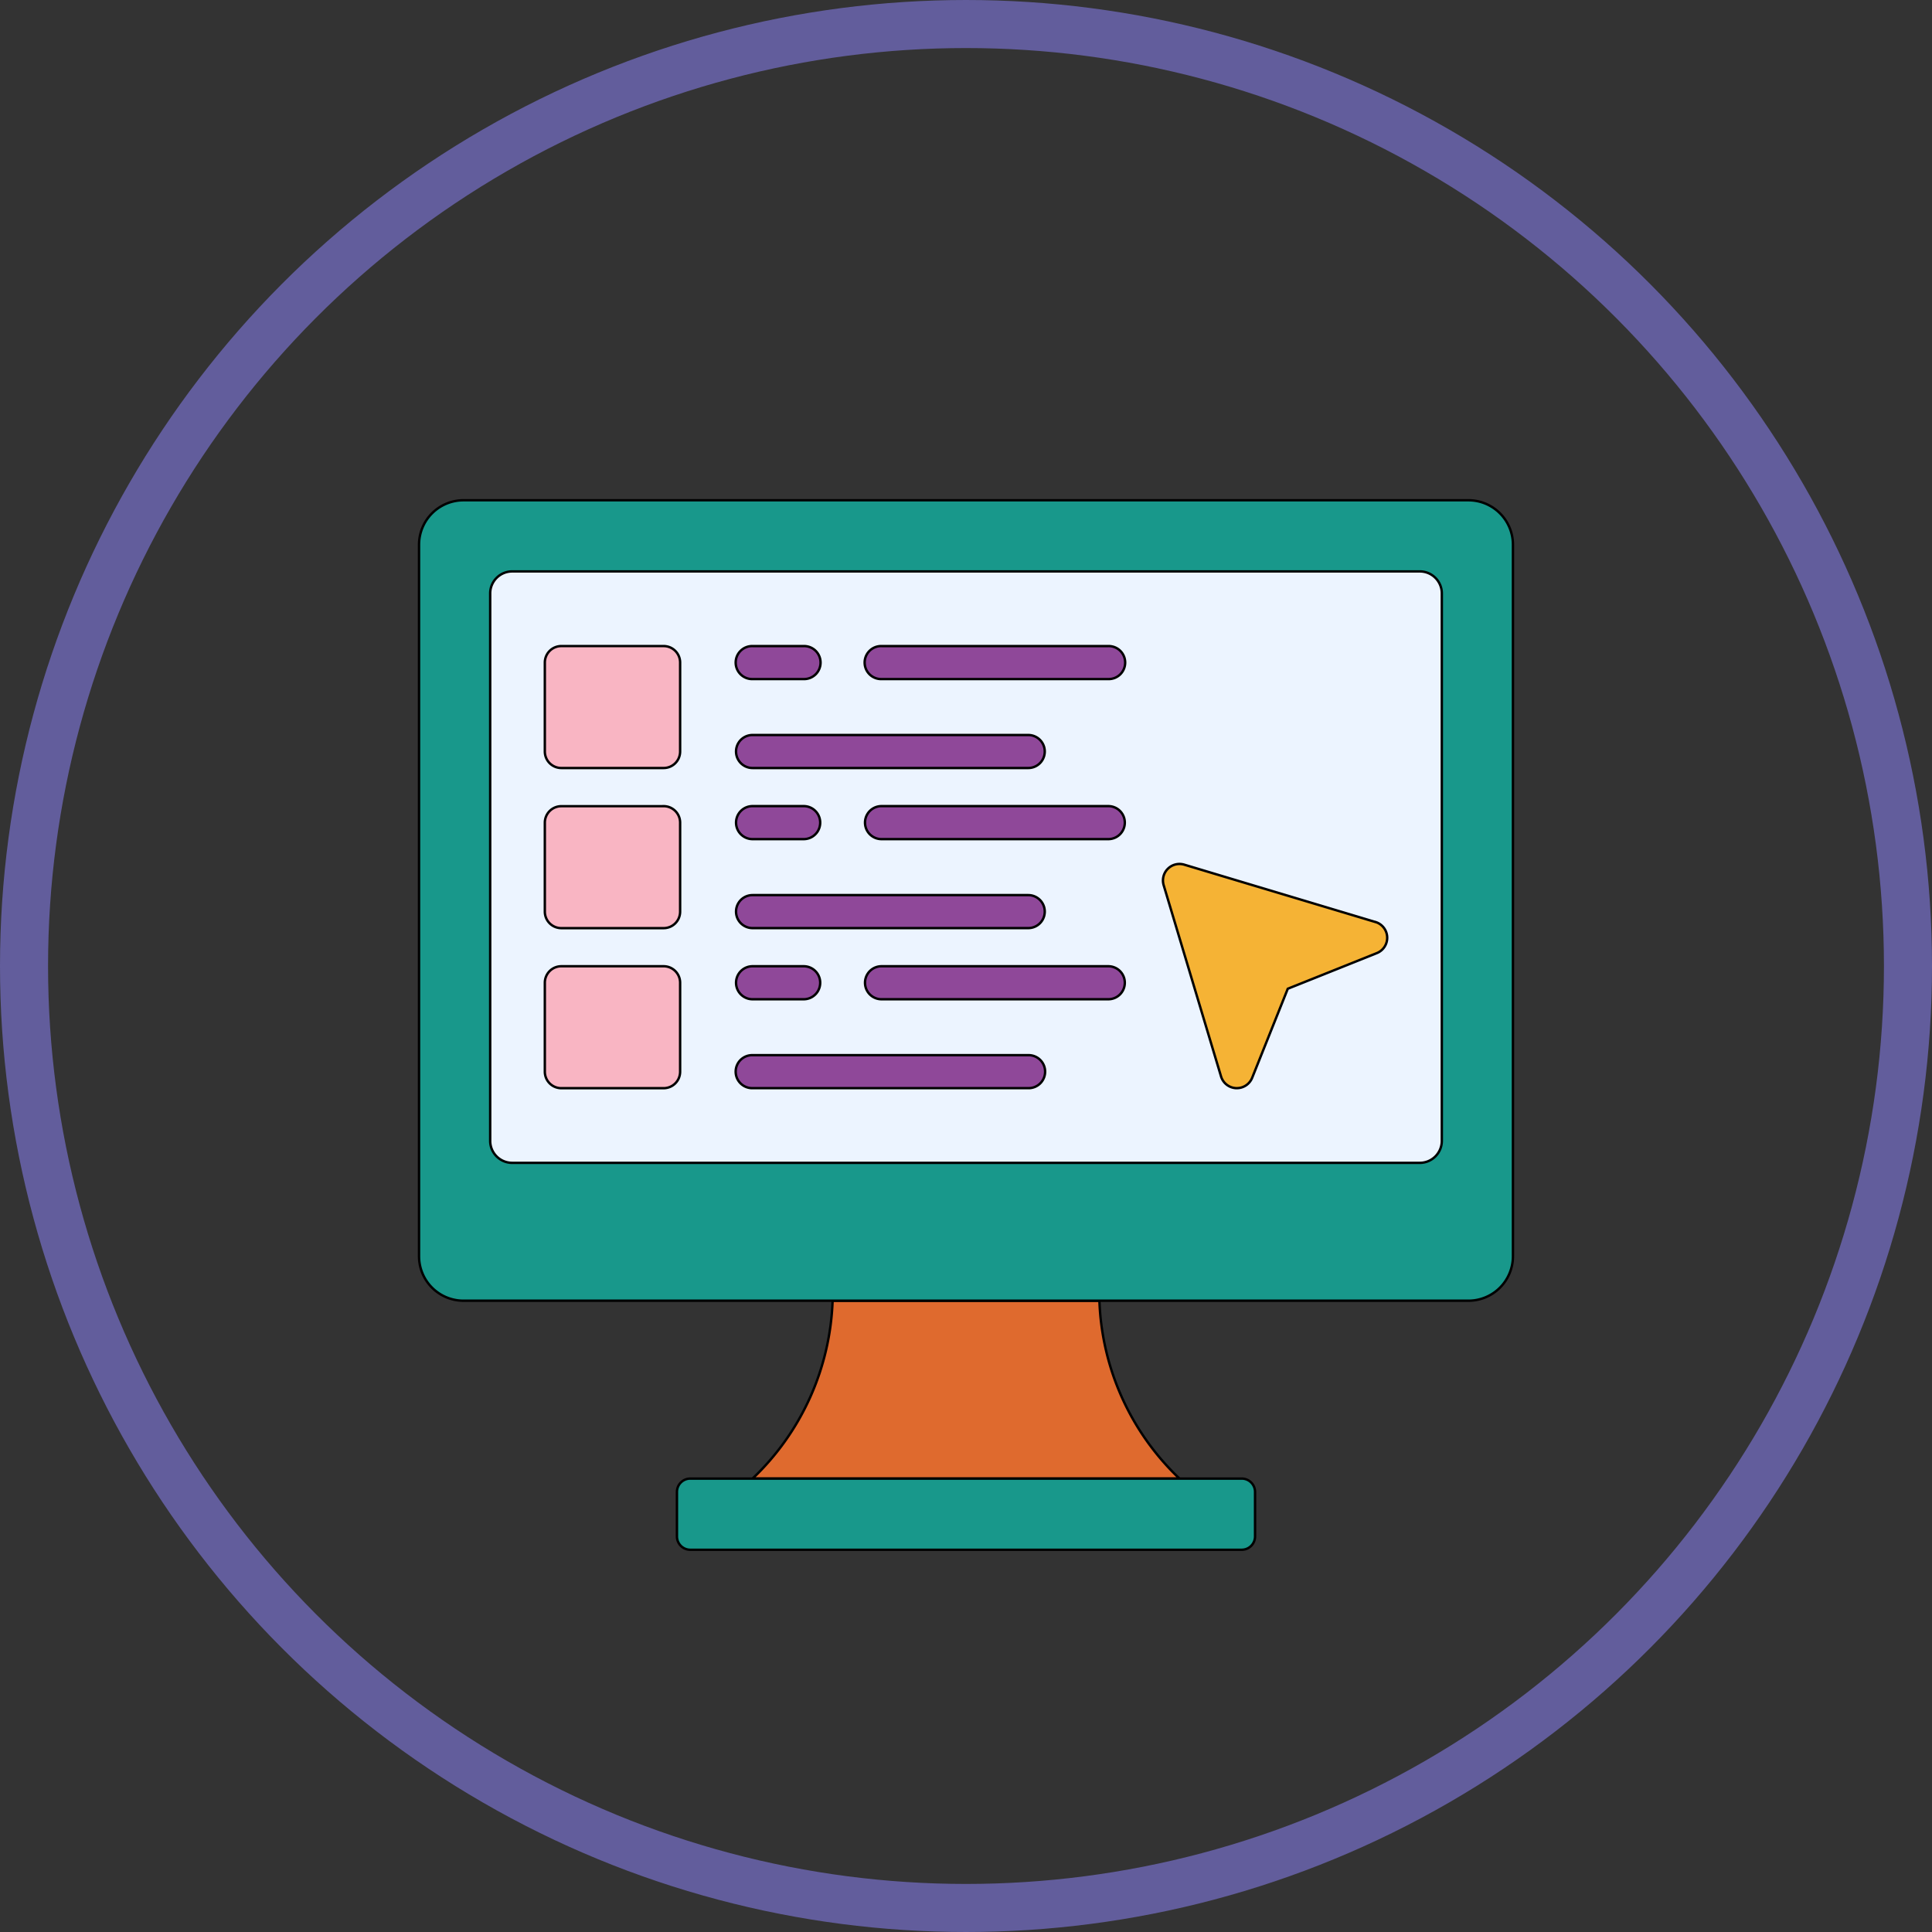 <svg xmlns="http://www.w3.org/2000/svg" width="240.498" height="240.498" viewBox="0 0 240.498 240.498">
  <rect x="0" y="0" width="240.498" height="240.498" fill="#333333" stroke="none"/>
  <g id="Grupo_103" data-name="Grupo 103" transform="translate(-1064.177 -529.009)">
    <g id="Grupo_98" data-name="Grupo 98" transform="translate(-3.725 35.165)">
      <g id="Grupo_97" data-name="Grupo 97">
        <path id="Trazado_801" data-name="Trazado 801" d="M1188.151,677.9h26.571a32.079,32.079,0,0,1-9.964-22.142h-33.213a32.079,32.079,0,0,1-9.964,22.142Z" fill="#df6a2e" stroke="#000" stroke-miterlimit="10" stroke-width="0.299"/>
        <path id="Trazado_802" data-name="Trazado 802" d="M1250.7,655.758H1125.6a5.536,5.536,0,0,1-5.536-5.536V561.653a5.535,5.535,0,0,1,5.536-5.535h125.1a5.536,5.536,0,0,1,5.536,5.535v88.569A5.537,5.537,0,0,1,1250.7,655.758Z" fill="#18988b" stroke="#000" stroke-miterlimit="10" stroke-width="0.299"/>
        <path id="Trazado_803" data-name="Trazado 803" d="M1128.921,635.857V567.714a2.74,2.74,0,0,1,2.74-2.74h112.981a2.74,2.74,0,0,1,2.74,2.74v68.143a2.74,2.74,0,0,1-2.74,2.74H1131.661a2.74,2.74,0,0,1-2.74-2.74Z" fill="#ecf4ff" stroke="#000" stroke-miterlimit="10" stroke-width="0.299"/>
        <path id="Trazado_804" data-name="Trazado 804" d="M1152.17,685.1V679.56a1.661,1.661,0,0,1,1.661-1.66h68.641a1.66,1.66,0,0,1,1.66,1.66V685.1a1.661,1.661,0,0,1-1.66,1.661h-68.641a1.661,1.661,0,0,1-1.661-1.661Z" fill="#18988b" stroke="#000" stroke-miterlimit="10" stroke-width="0.299"/>
        <g id="Grupo_86" data-name="Grupo 86">
          <path id="Trazado_805" data-name="Trazado 805" d="M1150.51,574.267h-12.732a2.055,2.055,0,0,0-2.055,2.055v11.071a2.055,2.055,0,0,0,2.055,2.055h12.732a2.055,2.055,0,0,0,2.055-2.055V576.322A2.055,2.055,0,0,0,1150.51,574.267Z" fill="#f9b5c3" stroke="#000" stroke-miterlimit="10" stroke-width="0.299"/>
          <path id="Trazado_806" data-name="Trazado 806" d="M1150.51,594.2h-12.732a2.055,2.055,0,0,0-2.055,2.055v11.071a2.055,2.055,0,0,0,2.055,2.055h12.732a2.055,2.055,0,0,0,2.055-2.055V596.25a2.055,2.055,0,0,0-2.055-2.055Z" fill="#f9b5c3" stroke="#000" stroke-miterlimit="10" stroke-width="0.299"/>
          <path id="Trazado_807" data-name="Trazado 807" d="M1150.51,614.123h-12.732a2.055,2.055,0,0,0-2.055,2.055v11.071a2.054,2.054,0,0,0,2.055,2.055h12.732a2.055,2.055,0,0,0,2.055-2.055V616.178A2.055,2.055,0,0,0,1150.51,614.123Z" fill="#f9b5c3" stroke="#000" stroke-miterlimit="10" stroke-width="0.299"/>
        </g>
        <g id="Grupo_96" data-name="Grupo 96">
          <g id="Grupo_87" data-name="Grupo 87">
            <path id="Trazado_808" data-name="Trazado 808" d="M1195.9,589.448h-34.32a2.055,2.055,0,1,1,0-4.11h34.32a2.055,2.055,0,1,1,0,4.11Z" fill="#8f4899" stroke="#000" stroke-miterlimit="10" stroke-width="0.299"/>
          </g>
          <g id="Grupo_88" data-name="Grupo 88">
            <path id="Trazado_809" data-name="Trazado 809" d="M1205.865,578.377h-28.231a2.055,2.055,0,1,1,0-4.109h28.231a2.055,2.055,0,1,1,0,4.109Z" fill="#8f4899" stroke="#000" stroke-miterlimit="10" stroke-width="0.299"/>
          </g>
          <g id="Grupo_89" data-name="Grupo 89">
            <path id="Trazado_810" data-name="Trazado 810" d="M1167.946,578.377h-6.365a2.055,2.055,0,1,1,0-4.109h6.365a2.055,2.055,0,1,1,0,4.109Z" fill="#8f4899" stroke="#000" stroke-miterlimit="10" stroke-width="0.299"/>
          </g>
          <g id="Grupo_90" data-name="Grupo 90">
            <path id="Trazado_811" data-name="Trazado 811" d="M1195.9,609.376h-34.32a2.054,2.054,0,1,1,0-4.109h34.32a2.054,2.054,0,1,1,0,4.109Z" fill="#8f4899" stroke="#000" stroke-miterlimit="10" stroke-width="0.299"/>
          </g>
          <g id="Grupo_91" data-name="Grupo 91">
            <path id="Trazado_812" data-name="Trazado 812" d="M1205.865,598.3h-28.231a2.055,2.055,0,1,1,0-4.11h28.231a2.055,2.055,0,1,1,0,4.11Z" fill="#8f4899" stroke="#000" stroke-miterlimit="10" stroke-width="0.299"/>
          </g>
          <g id="Grupo_92" data-name="Grupo 92">
            <path id="Trazado_813" data-name="Trazado 813" d="M1167.946,598.3h-6.365a2.055,2.055,0,1,1,0-4.11h6.365a2.055,2.055,0,0,1,0,4.11Z" fill="#8f4899" stroke="#000" stroke-miterlimit="10" stroke-width="0.299"/>
          </g>
          <g id="Grupo_93" data-name="Grupo 93">
            <path id="Trazado_814" data-name="Trazado 814" d="M1195.9,629.3h-34.32a2.055,2.055,0,1,1,0-4.109h34.32a2.055,2.055,0,1,1,0,4.109Z" fill="#8f4899" stroke="#000" stroke-miterlimit="10" stroke-width="0.299"/>
          </g>
          <g id="Grupo_94" data-name="Grupo 94">
            <path id="Trazado_815" data-name="Trazado 815" d="M1205.865,618.233h-28.231a2.055,2.055,0,1,1,0-4.11h28.231a2.055,2.055,0,1,1,0,4.11Z" fill="#8f4899" stroke="#000" stroke-miterlimit="10" stroke-width="0.299"/>
          </g>
          <g id="Grupo_95" data-name="Grupo 95">
            <path id="Trazado_816" data-name="Trazado 816" d="M1167.946,618.233h-6.365a2.055,2.055,0,1,1,0-4.11h6.365a2.055,2.055,0,0,1,0,4.11Z" fill="#8f4899" stroke="#000" stroke-miterlimit="10" stroke-width="0.299"/>
          </g>
        </g>
        <path id="Trazado_817" data-name="Trazado 817" d="M1239.116,608.619l-23.8-7.141a2.055,2.055,0,0,0-2.559,2.559l7.141,23.8a2.053,2.053,0,0,0,1.876,1.462c.031,0,.062,0,.092,0a2.057,2.057,0,0,0,1.908-1.292l4.433-11.084,11.084-4.434a2.055,2.055,0,0,0-.172-3.876Z" fill="#f5b335" stroke="#000" stroke-miterlimit="10" stroke-width="0.299"/>
      </g>
      <circle id="Elipse_15" data-name="Elipse 15" cx="117.258" cy="117.258" r="117.258" transform="translate(1070.893 496.835)" fill="none" stroke="#625d9c" stroke-miterlimit="10" stroke-width="5.982"/>
    </g>
  </g>
</svg>

